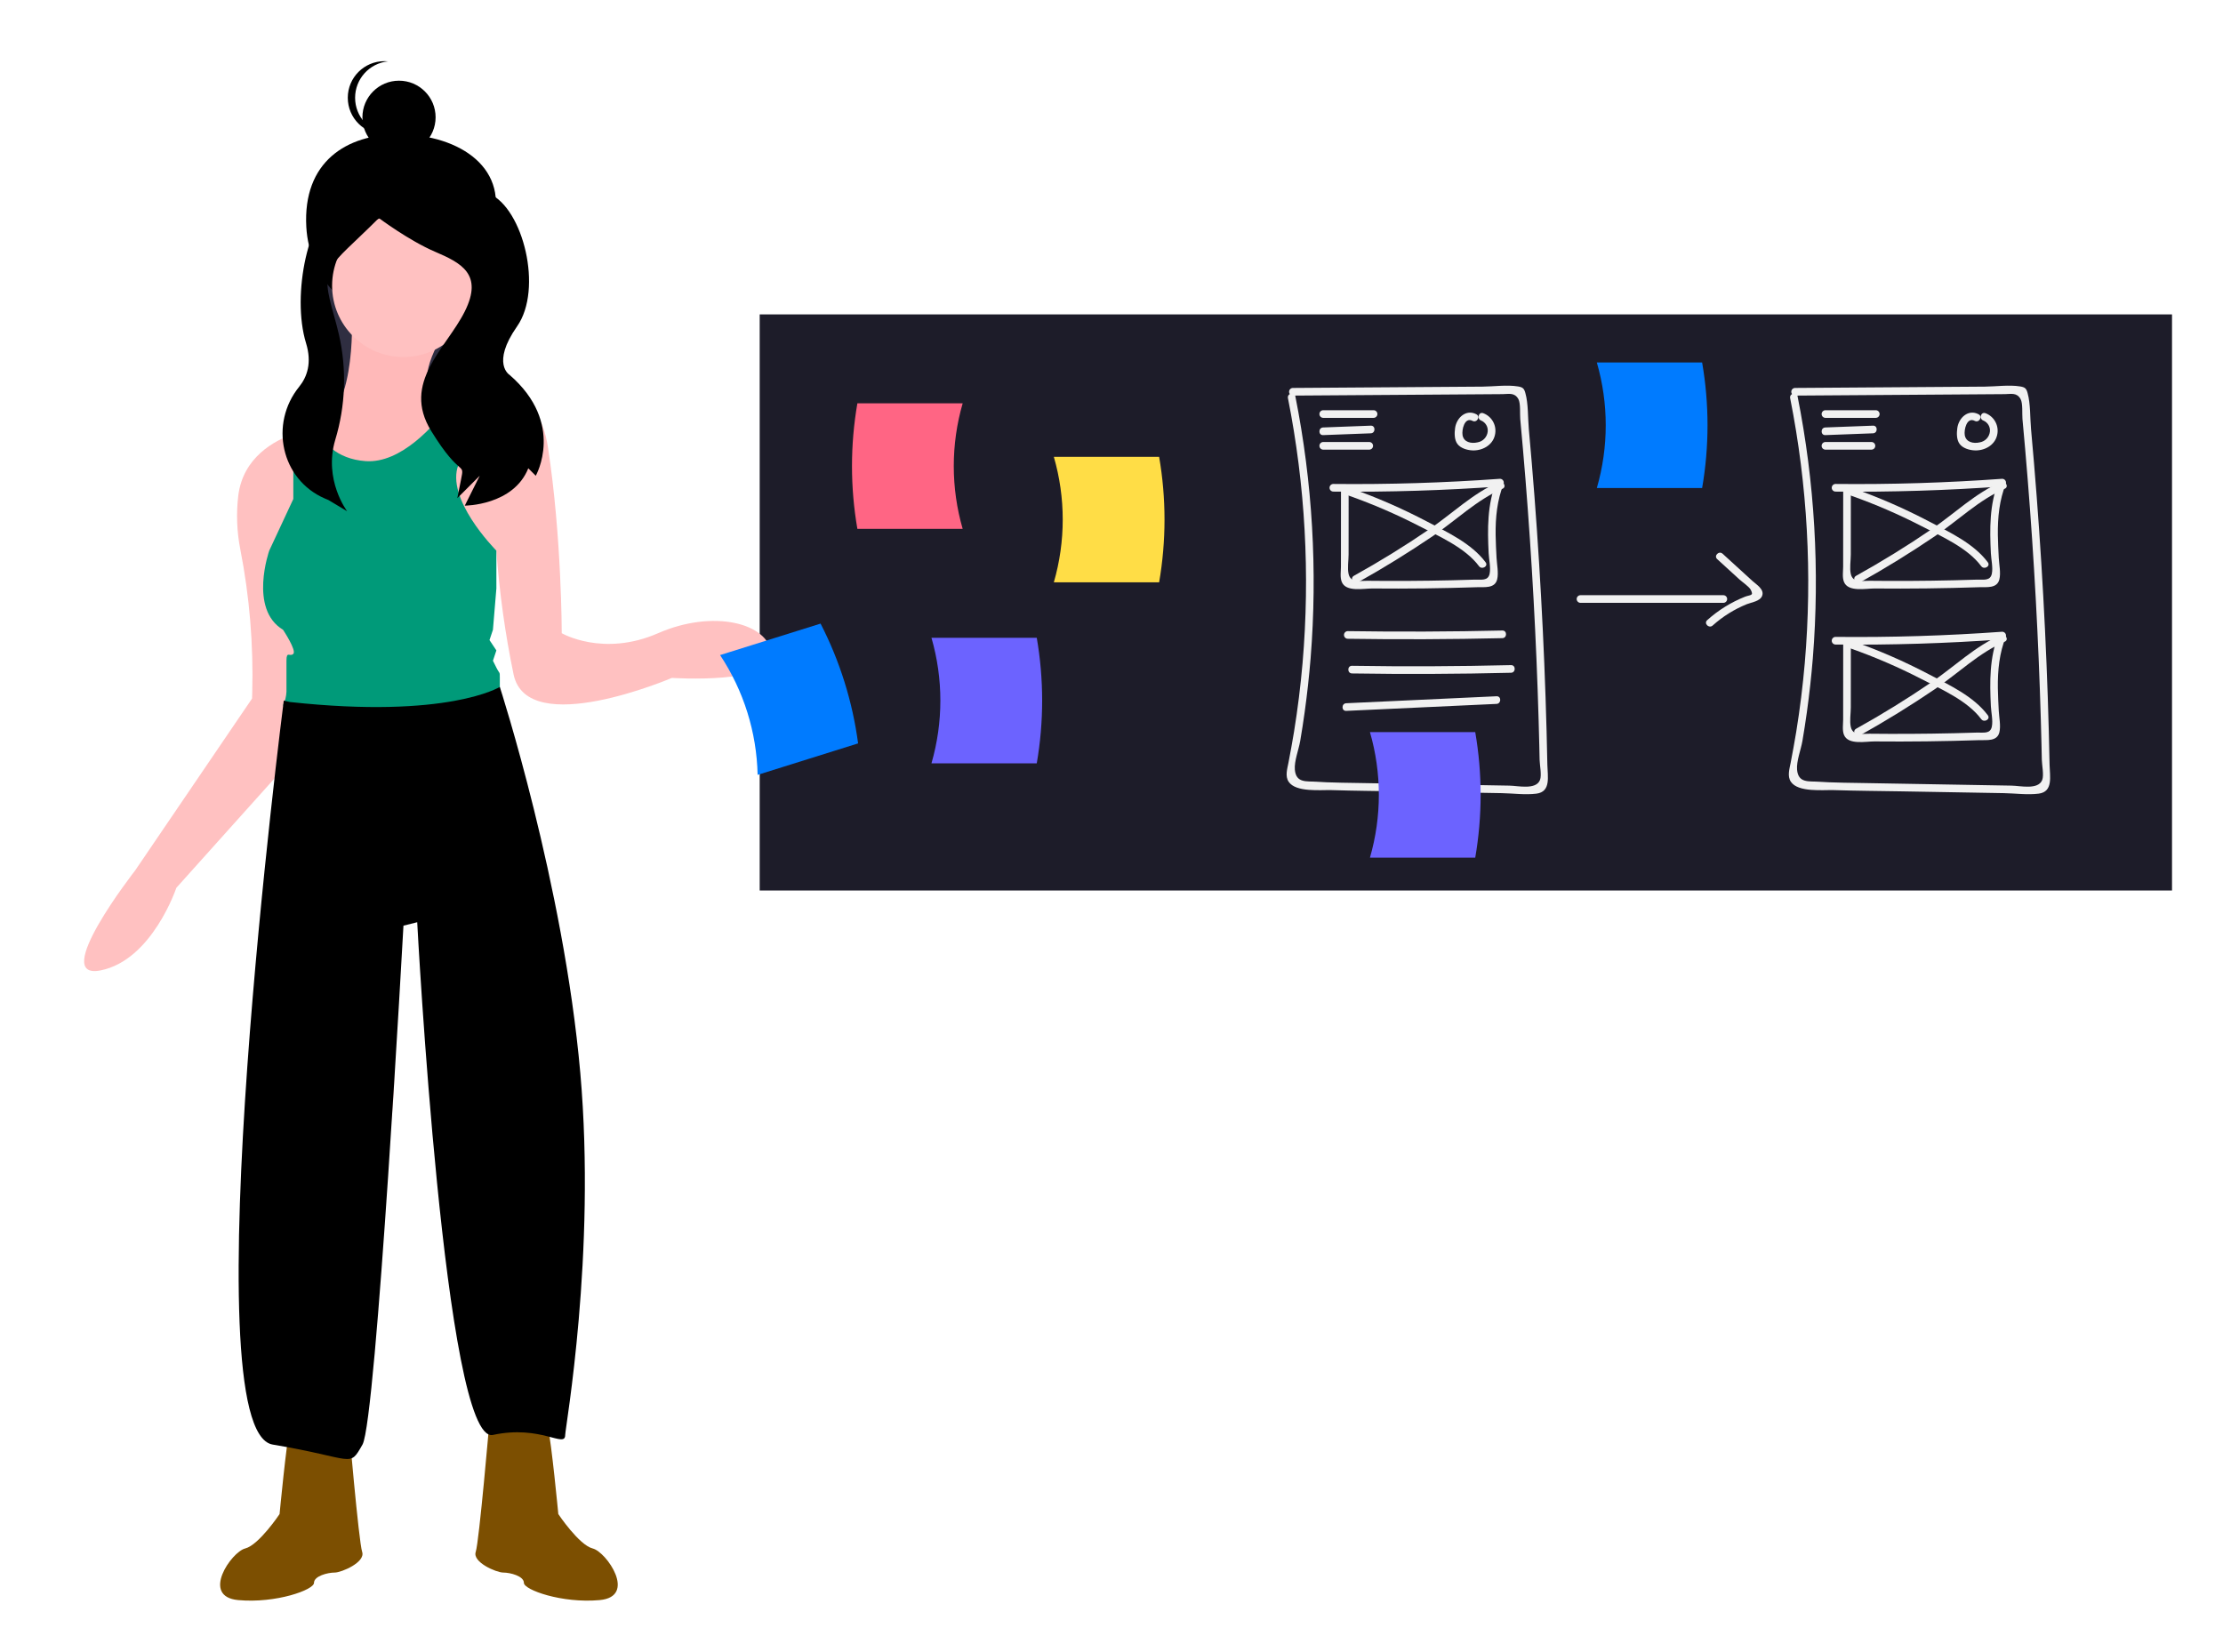 <?xml version="1.0" encoding="UTF-8"?>
<svg width="872px" height="648px" viewBox="0 0 872 648" version="1.1" xmlns="http://www.w3.org/2000/svg" xmlns:xlink="http://www.w3.org/1999/xlink">
    <!-- Generator: Sketch 61 (89581) - https://sketch.com -->
    <title>Artboard</title>
    <desc>Created with Sketch.</desc>
    <g id="Artboard" stroke="none" stroke-width="1" fill="none" fill-rule="evenodd">
        <g id="sprint" transform="translate(33, 24)" fill-rule="nonzero">
            <g id="Board" transform="translate(265, 99.338)">
                <rect id="Rectangle" fill="#1D1C29" x="0" y="0" width="554" height="226"></rect>
                <path d="M79.621,84.134 L38.317,84.134 C35.499,67.84 35.499,51.182 38.317,34.888 L79.621,34.888 C74.968,50.974 74.968,68.049 79.621,84.134 L79.621,84.134 Z" id="Path" fill="#FF6584"></path>
                <path d="M115.379,105.112 L156.683,105.112 C159.501,88.818 159.501,72.16 156.683,55.866 L115.379,55.866 C120.032,71.951 120.032,89.026 115.379,105.112 Z" id="Path" fill="#FFDD46"></path>
                <path d="M207.214,32.865 C213.998,67.046 215.929,102.013 212.951,136.733 C212.168,145.774 211.049,154.776 209.596,163.74 C208.933,167.815 208.177,171.871 207.401,175.926 C206.957,178.25 206.024,181.143 207.485,183.33 C210.331,187.589 220.082,186.478 224.38,186.617 C233.319,186.906 242.272,186.955 251.215,187.111 L278.12,187.58 L291.074,187.806 C295.488,187.883 300.322,188.568 304.701,188.003 C310.464,187.26 309.06,181.225 308.973,176.74 C308.8,167.876 308.564,159.013 308.264,150.151 C307.075,115.034 304.886,79.97 301.697,44.959 C301.291,40.492 301.545,35.148 300.341,30.829 C299.855,29.083 299.371,28.578 297.475,28.265 C293.131,27.546 287.955,28.303 283.56,28.334 L268.866,28.436 L209.107,28.852 C208.299,28.88 207.658,29.543 207.658,30.352 C207.658,31.16 208.299,31.824 209.107,31.852 L258.089,31.511 L279.642,31.361 L291.398,31.279 C293.814,31.262 296.072,30.531 297.587,33.189 C298.546,34.871 298.153,39.077 298.336,41.035 C301.263,72.423 303.386,103.873 304.705,135.384 C305.034,143.259 305.314,151.135 305.543,159.013 C305.638,162.295 305.725,165.578 305.803,168.861 C305.849,170.831 305.893,172.801 305.933,174.771 C305.975,176.802 306.816,180.784 306.078,182.65 C304.505,186.63 297.493,184.918 294.063,184.859 L282.106,184.65 L258.191,184.232 L234.275,183.815 C230.321,183.746 226.362,183.716 222.411,183.547 C221.1,183.491 219.787,183.429 218.478,183.335 C214.58,183.058 210.383,183.979 209.92,178.592 C209.634,175.267 211.452,170.682 212.02,167.356 C212.661,163.601 213.244,159.835 213.768,156.061 C214.747,149.009 215.528,141.934 216.11,134.835 C218.856,100.466 216.836,65.883 210.107,32.067 C209.733,30.175 206.84,30.976 207.214,32.865 L207.214,32.865 Z" id="Path" fill="#F1F1F1"></path>
                <path d="M404.214,32.865 C410.998,67.046 412.929,102.013 409.951,136.733 C409.168,145.774 408.049,154.776 406.596,163.74 C405.933,167.815 405.177,171.871 404.401,175.926 C403.957,178.25 403.024,181.143 404.485,183.33 C407.331,187.589 417.082,186.478 421.38,186.617 C430.319,186.906 439.272,186.955 448.215,187.111 L475.12,187.58 L488.074,187.806 C492.488,187.883 497.322,188.568 501.701,188.003 C507.464,187.26 506.06,181.225 505.973,176.74 C505.8,167.876 505.564,159.013 505.264,150.151 C504.075,115.034 501.886,79.97 498.697,44.959 C498.291,40.492 498.545,35.148 497.341,30.829 C496.855,29.083 496.371,28.578 494.475,28.265 C490.131,27.546 484.955,28.303 480.56,28.334 L465.866,28.436 L406.107,28.852 C405.299,28.88 404.658,29.543 404.658,30.352 C404.658,31.16 405.299,31.824 406.107,31.852 L455.089,31.511 L476.642,31.361 L488.398,31.279 C490.814,31.262 493.072,30.531 494.587,33.189 C495.546,34.871 495.153,39.077 495.336,41.035 C498.263,72.423 500.386,103.873 501.705,135.384 C502.034,143.259 502.314,151.135 502.543,159.013 C502.638,162.295 502.725,165.578 502.803,168.861 C502.849,170.831 502.893,172.801 502.933,174.771 C502.975,176.802 503.816,180.784 503.078,182.65 C501.505,186.63 494.493,184.918 491.063,184.859 L479.106,184.65 L455.191,184.232 L431.275,183.815 C427.321,183.746 423.362,183.716 419.411,183.547 C418.1,183.491 416.787,183.429 415.478,183.335 C411.58,183.058 407.383,183.979 406.92,178.592 C406.634,175.267 408.452,170.682 409.02,167.356 C409.661,163.601 410.244,159.835 410.768,156.061 C411.747,149.009 412.528,141.934 413.11,134.835 C415.856,100.466 413.836,65.883 407.107,32.067 C406.733,30.175 403.84,30.976 404.214,32.865 L404.214,32.865 Z" id="Path" fill="#F1F1F1"></path>
                <path d="M221.008,40.587 L240.85,40.587 C241.659,40.559 242.299,39.895 242.299,39.087 C242.299,38.278 241.659,37.615 240.85,37.587 L221.008,37.587 C220.2,37.615 219.559,38.278 219.559,39.087 C219.559,39.895 220.2,40.559 221.008,40.587 L221.008,40.587 Z" id="Path" fill="#F1F1F1"></path>
                <path d="M221.007,47.354 L239.71,46.647 C241.634,46.574 241.644,43.574 239.71,43.647 L221.007,44.354 C219.082,44.427 219.073,47.427 221.007,47.354 Z" id="Path" fill="#F1F1F1"></path>
                <path d="M221.008,53.059 L239.15,53.059 C239.958,53.031 240.599,52.368 240.599,51.559 C240.599,50.75 239.958,50.087 239.15,50.059 L221.008,50.059 C220.2,50.087 219.559,50.75 219.559,51.559 C219.559,52.368 220.2,53.031 221.008,53.059 L221.008,53.059 Z" id="Path" fill="#F1F1F1"></path>
                <path d="M281.127,39.178 C277.055,37.053 273.359,40.547 272.786,44.539 C272.505,46.491 272.445,49.159 273.688,50.817 C274.958,52.51 277.401,53.22 279.429,53.345 C283.301,53.584 287.422,51.424 288.374,47.458 C289.304,43.812 287.33,40.052 283.8,38.747 C281.972,38.114 281.187,41.011 283.003,41.64 C284.732,42.359 285.778,44.134 285.57,45.995 C285.325,48.136 283.687,49.854 281.56,50.201 C279.084,50.77 276.182,50.159 275.704,47.366 C275.345,45.276 276.48,40.134 279.613,41.769 C281.322,42.661 282.841,40.073 281.127,39.178 L281.127,39.178 Z" id="Path" fill="#F1F1F1"></path>
                <path d="M418.008,40.587 L437.85,40.587 C438.659,40.559 439.299,39.895 439.299,39.087 C439.299,38.278 438.659,37.615 437.85,37.587 L418.008,37.587 C417.2,37.615 416.559,38.278 416.559,39.087 C416.559,39.895 417.2,40.559 418.008,40.587 L418.008,40.587 Z" id="Path" fill="#F1F1F1"></path>
                <path d="M418.007,47.354 L436.71,46.647 C438.634,46.574 438.644,43.574 436.71,43.647 L418.007,44.354 C416.082,44.427 416.073,47.427 418.007,47.354 Z" id="Path" fill="#F1F1F1"></path>
                <path d="M418.008,53.059 L436.15,53.059 C436.958,53.031 437.599,52.368 437.599,51.559 C437.599,50.75 436.958,50.087 436.15,50.059 L418.008,50.059 C417.2,50.087 416.559,50.75 416.559,51.559 C416.559,52.368 417.2,53.031 418.008,53.059 L418.008,53.059 Z" id="Path" fill="#F1F1F1"></path>
                <path d="M478.127,39.178 C474.055,37.053 470.359,40.547 469.786,44.539 C469.505,46.491 469.445,49.159 470.688,50.817 C471.958,52.51 474.401,53.22 476.429,53.345 C480.301,53.584 484.422,51.424 485.374,47.458 C486.304,43.812 484.33,40.052 480.8,38.747 C478.972,38.114 478.187,41.011 480.003,41.64 C481.732,42.359 482.778,44.134 482.57,45.995 C482.325,48.136 480.687,49.854 478.56,50.201 C476.084,50.77 473.182,50.159 472.704,47.366 C472.345,45.276 473.48,40.134 476.613,41.769 C478.322,42.661 479.841,40.073 478.127,39.178 L478.127,39.178 Z" id="Path" fill="#F1F1F1"></path>
                <path d="M224.976,69.511 C246.802,69.74 268.605,69.066 290.386,67.489 L288.939,65.59 C285.374,74.624 285.472,84.146 285.945,93.703 C286.063,96.097 286.814,99.326 286.329,101.698 C285.718,104.68 283.04,103.967 280.378,104.053 C274.513,104.243 268.647,104.379 262.779,104.462 C257.238,104.54 251.697,104.571 246.155,104.554 C243.547,104.546 240.939,104.528 238.331,104.499 C235.269,104.465 231.788,105.354 230.997,101.807 C230.491,99.535 231.001,96.546 231.002,94.21 L231.008,85.663 L231.019,68.569 C230.991,67.761 230.328,67.12 229.519,67.12 C228.711,67.12 228.047,67.761 228.019,68.569 L228.005,89.462 L227.999,98.958 C227.998,100.844 227.606,103.123 228.31,104.914 C229.93,109.033 236.931,107.488 240.287,107.519 C247.132,107.582 253.978,107.571 260.824,107.488 C267.669,107.405 274.513,107.249 281.355,107.021 C284.303,106.923 288.382,107.594 289.276,103.958 C289.903,101.41 289.172,98.086 289.038,95.486 C288.886,92.517 288.722,89.549 288.682,86.576 C288.589,79.635 289.269,72.883 291.832,66.388 C291.954,65.937 291.859,65.455 291.576,65.083 C291.293,64.711 290.853,64.492 290.386,64.489 C268.616,66.066 246.813,66.74 224.976,66.511 C224.168,66.539 223.527,67.202 223.527,68.011 C223.527,68.819 224.168,69.483 224.976,69.511 L224.976,69.511 Z" id="Path" fill="#F1F1F1"></path>
                <path d="M231.196,71.141 C240.539,74.447 249.647,78.381 258.46,82.914 C266.366,87 276.717,91.464 282.158,98.766 C283.298,100.297 285.903,98.803 284.748,97.252 C279.192,89.795 269.626,85.407 261.591,81.168 C252.047,76.16 242.156,71.842 231.994,68.248 C230.172,67.599 229.388,70.497 231.196,71.141 L231.196,71.141 Z" id="Path" fill="#F1F1F1"></path>
                <path d="M289.876,65.798 C279.962,70.038 271.563,78.205 262.704,84.257 C253.114,90.808 243.239,96.905 233.079,102.547 C231.393,103.488 232.904,106.08 234.593,105.137 C244.732,99.475 254.607,93.379 264.218,86.848 C273.076,80.797 281.479,72.627 291.39,68.389 C293.16,67.632 291.633,65.047 289.876,65.798 L289.876,65.798 Z" id="Path" fill="#F1F1F1"></path>
                <path d="M421.976,69.511 C443.802,69.74 465.605,69.066 487.386,67.489 L485.939,65.59 C482.374,74.624 482.472,84.146 482.945,93.703 C483.063,96.097 483.814,99.326 483.329,101.698 C482.718,104.68 480.04,103.967 477.378,104.053 C471.513,104.243 465.647,104.379 459.779,104.462 C454.238,104.54 448.697,104.571 443.155,104.554 C440.547,104.546 437.939,104.528 435.331,104.499 C432.269,104.465 428.788,105.354 427.997,101.807 C427.491,99.535 428.001,96.546 428.002,94.21 L428.008,85.663 L428.019,68.569 C427.991,67.761 427.328,67.12 426.519,67.12 C425.711,67.12 425.047,67.761 425.019,68.569 L425.005,89.462 L424.999,98.958 C424.998,100.844 424.606,103.123 425.31,104.914 C426.93,109.033 433.931,107.488 437.287,107.519 C444.132,107.582 450.978,107.571 457.824,107.488 C464.669,107.405 471.513,107.249 478.355,107.021 C481.303,106.923 485.382,107.594 486.276,103.958 C486.903,101.41 486.172,98.086 486.038,95.486 C485.886,92.517 485.722,89.549 485.682,86.576 C485.589,79.635 486.269,72.883 488.832,66.388 C488.954,65.937 488.859,65.455 488.576,65.083 C488.293,64.711 487.853,64.492 487.386,64.489 C465.616,66.066 443.813,66.74 421.976,66.511 C421.168,66.539 420.527,67.202 420.527,68.011 C420.527,68.819 421.168,69.483 421.976,69.511 L421.976,69.511 Z" id="Path" fill="#F1F1F1"></path>
                <path d="M428.196,71.141 C437.539,74.447 446.647,78.381 455.46,82.914 C463.366,87 473.717,91.464 479.158,98.766 C480.298,100.297 482.903,98.803 481.748,97.252 C476.192,89.795 466.626,85.407 458.591,81.168 C449.047,76.16 439.156,71.842 428.994,68.248 C427.172,67.599 426.388,70.497 428.196,71.141 L428.196,71.141 Z" id="Path" fill="#F1F1F1"></path>
                <path d="M486.876,65.798 C476.962,70.038 468.563,78.205 459.704,84.257 C450.114,90.808 440.239,96.905 430.079,102.547 C428.393,103.488 429.904,106.08 431.593,105.137 C441.732,99.475 451.607,93.379 461.218,86.848 C470.076,80.797 478.479,72.627 488.39,68.389 C490.16,67.632 488.633,65.047 486.876,65.798 L486.876,65.798 Z" id="Path" fill="#F1F1F1"></path>
                <path d="M421.976,129.511 C443.802,129.74 465.605,129.066 487.386,127.489 L485.939,125.59 C482.374,134.624 482.472,144.146 482.945,153.703 C483.063,156.097 483.814,159.326 483.329,161.698 C482.718,164.68 480.04,163.967 477.378,164.053 C471.513,164.243 465.647,164.379 459.779,164.462 C454.238,164.54 448.697,164.571 443.155,164.554 C440.547,164.546 437.939,164.528 435.331,164.499 C432.269,164.465 428.788,165.354 427.997,161.807 C427.491,159.535 428.001,156.546 428.002,154.21 L428.008,145.663 L428.019,128.569 C427.991,127.761 427.328,127.12 426.519,127.12 C425.711,127.12 425.047,127.761 425.019,128.569 L425.005,149.462 L424.999,158.958 C424.998,160.844 424.606,163.123 425.31,164.914 C426.93,169.033 433.931,167.488 437.287,167.519 C444.132,167.582 450.978,167.571 457.824,167.488 C464.669,167.405 471.513,167.249 478.355,167.021 C481.303,166.923 485.382,167.594 486.276,163.958 C486.903,161.41 486.172,158.086 486.038,155.486 C485.886,152.517 485.722,149.549 485.682,146.576 C485.589,139.636 486.269,132.883 488.832,126.388 C488.954,125.937 488.859,125.455 488.576,125.083 C488.293,124.711 487.853,124.492 487.386,124.489 C465.616,126.066 443.813,126.74 421.976,126.511 C421.168,126.539 420.527,127.202 420.527,128.011 C420.527,128.819 421.168,129.483 421.976,129.511 L421.976,129.511 Z" id="Path" fill="#F1F1F1"></path>
                <path d="M428.196,131.141 C437.539,134.447 446.647,138.381 455.46,142.914 C463.366,147 473.717,151.464 479.158,158.766 C480.298,160.297 482.903,158.803 481.748,157.252 C476.192,149.795 466.626,145.407 458.591,141.168 C449.047,136.16 439.156,131.842 428.994,128.248 C427.172,127.599 426.388,130.497 428.196,131.141 Z" id="Path" fill="#F1F1F1"></path>
                <path d="M486.876,125.798 C476.962,130.038 468.563,138.205 459.704,144.257 C450.114,150.808 440.239,156.905 430.079,162.547 C428.393,163.488 429.904,166.08 431.593,165.137 C441.732,159.475 451.607,153.379 461.218,146.848 C470.076,140.797 478.479,132.627 488.39,128.389 C490.16,127.632 488.633,125.047 486.876,125.798 L486.876,125.798 Z" id="Path" fill="#F1F1F1"></path>
                <path d="M230.647,127.249 C250.87,127.557 271.092,127.476 291.313,127.007 C293.24,126.963 293.247,123.963 291.313,124.007 C271.093,124.476 250.871,124.557 230.647,124.249 C229.839,124.277 229.198,124.941 229.198,125.749 C229.198,126.558 229.839,127.221 230.647,127.249 Z" id="Path" fill="#F1F1F1"></path>
                <path d="M232.348,140.851 C253.137,141.182 273.926,141.093 294.714,140.583 C296.641,140.536 296.649,137.535 294.714,137.583 C273.928,138.093 253.14,138.182 232.348,137.851 C230.417,137.82 230.416,140.82 232.348,140.851 Z" id="Path" fill="#F1F1F1"></path>
                <path d="M230.072,155.537 L289.038,152.799 C290.96,152.709 290.971,149.709 289.038,149.799 L230.072,152.537 C228.15,152.626 228.139,155.627 230.072,155.537 Z" id="Path" fill="#F1F1F1"></path>
                <path d="M321.921,113.154 L378.047,113.154 C378.855,113.126 379.496,112.462 379.496,111.654 C379.496,110.845 378.855,110.182 378.047,110.154 L321.921,110.154 C321.113,110.182 320.472,110.845 320.472,111.654 C320.472,112.462 321.113,113.126 321.921,113.154 L321.921,113.154 Z" id="Path" fill="#F1F1F1"></path>
                <path d="M375.588,96.002 L384.357,104.006 C385.36,104.921 388.119,106.811 388.742,108.008 C390.03,110.483 388.646,109.918 386.438,110.776 C381.014,112.934 376.015,116.038 371.675,119.943 C370.223,121.222 372.352,123.337 373.796,122.064 C377.755,118.507 382.302,115.665 387.236,113.668 C389.005,112.969 392.361,112.559 393.202,110.452 C394.23,107.873 390.954,105.97 389.402,104.553 L377.71,93.881 C376.286,92.581 374.159,94.697 375.588,96.002 L375.588,96.002 Z" id="Path" fill="#F1F1F1"></path>
                <path d="M239.379,213.112 L280.683,213.112 C283.501,196.818 283.501,180.16 280.683,163.866 L239.379,163.866 C244.032,179.951 244.032,197.026 239.379,213.112 L239.379,213.112 Z" id="Path" fill="#6C63FF"></path>
                <path d="M67.379,176.112 L108.683,176.112 C111.501,159.818 111.501,143.16 108.683,126.866 L67.379,126.866 C72.032,142.951 72.032,160.026 67.379,176.112 Z" id="Path" fill="#6C63FF"></path>
                <path d="M328.379,68.112 L369.683,68.112 C372.501,51.818 372.501,35.16 369.683,18.866 L328.379,18.866 C333.032,34.951 333.032,52.026 328.379,68.112 L328.379,68.112 Z" id="Path" fill="#007BFF"></path>
            </g>
            <g id="Woman">
                <rect id="Rectangle" fill="#2F2E41" x="93.519" y="60.228" width="59.473" height="86.672"></rect>
                <path d="M105.013,100.209 C105.013,100.209 107.25,143 87.465,144.755 C73.621,145.982 114.462,183.901 114.462,183.901 L149.558,135.306 C149.558,135.306 123.25,138 140.109,108.308 L105.013,100.209 Z" id="Path" fill="#FFB8B8"></path>
                <path d="M149.56,135.31 L138.47,150.67 L114.46,183.9 C114.46,183.9 94.41,165.28 87.17,153.72 C84.45,149.37 83.53,146.02 86.17,145.03 C86.182,145.022 86.196,145.019 86.21,145.02 C86.589,144.878 86.987,144.791 87.39,144.76 C87.413,144.755 87.437,144.751 87.46,144.75 C88.613,144.653 89.747,144.397 90.83,143.99 C106.99,137.95 105.01,100.21 105.01,100.21 L140.11,108.31 C128.86,128.12 136.83,133.52 143.38,134.91 C144.818,135.21 146.282,135.364 147.75,135.37 C148.86,135.38 149.56,135.31 149.56,135.31 Z" id="Path" fill="#FFC1C1" opacity="0.1"></path>
                <path d="M159.877,65.065 C153.451,84.09 143.598,101.425 123.517,101.425 C103.436,101.425 88.289,85.114 87.157,65.065 C85.711,39.446 102.973,28.599 123.517,28.705 C147.787,28.831 167.503,42.487 159.877,65.065 Z" id="Path" fill="#000000"></path>
                <path d="M73.966,374.231 L83.415,440.375 C83.415,440.375 75.316,480.871 79.365,509.218 L83.415,538.915 L102.313,538.915 L107.713,507.868 C107.713,507.868 113.112,475.471 113.112,460.623 C113.112,460.623 127.961,393.13 118.512,379.631 L73.966,374.231 Z" id="Path" fill="#FFC1C1"></path>
                <path d="M188.704,370.182 L179.255,440.375 C179.255,440.375 187.355,480.871 183.305,509.218 L179.255,538.915 L160.357,538.915 L154.958,507.868 C154.958,507.868 149.558,475.471 149.558,460.623 C149.558,460.623 134.71,389.08 144.159,375.581 L188.704,370.182 Z" id="Path" fill="#FFC1C1"></path>
                <path d="M169.806,534.865 C169.806,534.865 180.605,530.816 181.955,536.215 C183.305,541.615 186.005,569.962 186.005,569.962 C186.005,569.962 194.104,582.11 199.503,583.46 C204.903,584.81 217.052,602.358 202.203,603.708 C187.355,605.058 172.506,599.659 172.506,596.959 C172.506,594.259 167.107,592.909 164.407,592.909 C161.707,592.909 152.258,588.86 153.608,584.81 C154.958,580.761 159.007,533.515 159.007,533.515 L169.806,534.865 Z" id="Path" fill="#7C4F01"></path>
                <path d="M92.864,534.865 C92.864,534.865 82.065,530.816 80.715,536.215 C79.366,541.615 76.666,569.962 76.666,569.962 C76.666,569.962 68.567,582.11 63.167,583.46 C57.768,584.81 45.619,602.358 60.467,603.708 C75.316,605.058 90.164,599.659 90.164,596.959 C90.164,594.259 95.564,592.909 98.264,592.909 C100.963,592.909 110.412,588.86 109.062,584.81 C107.713,580.761 103.663,533.515 103.663,533.515 L92.864,534.865 Z" id="Path" fill="#7C4F01"></path>
                <circle id="Oval" fill="#FFC1C1" cx="125.261" cy="88.06" r="27.99"></circle>
                <path d="M230.55,241.94 C230.55,241.94 173.86,266.24 168.46,240.59 C165.14,224.56 162.885,208.328 161.71,192 C161.705,191.995 161.698,191.991 161.69,191.99 C160.9,191.51 132.97,174.37 138.47,150.67 C139.751,145.536 142.155,140.751 145.51,136.66 C145.51,136.66 146.34,136.12 147.75,135.37 C149.403,134.487 151.11,133.709 152.86,133.04 C162.39,129.41 178.24,127.36 181.95,151.5 C187.35,186.6 187.35,224.4 187.35,224.4 C187.35,224.4 203.55,233.85 225.15,224.4 C246.75,214.95 268.35,220.35 269.7,232.5 C271.05,244.64 230.55,241.94 230.55,241.94 Z" id="Path" fill="#FFC1C1"></path>
                <path d="M87.46,144.75 L87.17,153.72 L83.95,254.84 L83.41,271.64 L36.17,324.29 C36.17,324.29 26.72,352.63 6.47,356.68 C-13.78,360.73 19.97,317.54 19.97,317.54 L65.87,250.04 L65.94,247.77 C66.457,228.858 64.881,209.946 61.24,191.38 C59.893,184.469 59.633,177.391 60.47,170.4 C62.35,155.34 74.74,148.81 82.06,146.24 C83.406,145.758 84.778,145.354 86.17,145.03 C86.182,145.022 86.196,145.019 86.21,145.02 C86.82,144.87 87.23,144.79 87.39,144.76 C87.413,144.755 87.437,144.75 87.46,144.75 L87.46,144.75 Z" id="Path" fill="#FFC1C1"></path>
                <path d="M163.06,241.94 L163.06,247.34 C143.38,271.39 99.82,260.03 83.95,254.84 C80.22,253.62 78.02,252.74 78.02,252.74 C78.828,251.049 79.287,249.212 79.37,247.34 L79.37,235.2 C79.37,231.15 80.71,233.85 82.06,232.5 C83.41,231.15 78.02,223.05 78.02,223.05 C64.52,214.95 72.62,192 72.62,192 L82.06,171.75 L82.06,146.24 C83.406,145.758 84.778,145.354 86.17,145.03 C86.182,145.022 86.196,145.019 86.21,145.02 C86.589,144.878 86.987,144.791 87.39,144.76 C87.413,144.755 87.437,144.751 87.46,144.75 C88.613,144.653 89.747,144.397 90.83,143.99 C93.36,149.21 98.86,156.08 110.41,156.9 C124.24,157.89 137.35,142.98 143.38,134.91 C144.818,135.21 146.282,135.364 147.75,135.37 C149.403,134.487 151.11,133.709 152.86,133.04 L146.86,158.25 C141.55,171.52 161.02,191.3 161.69,191.99 C161.698,191.991 161.705,191.995 161.71,192 L161.71,206.85 L160.36,223.05 L159.01,227.1 L161.71,231.15 L160.36,235.2 L161.71,237.9 C163.06,240.59 163.06,239.25 163.06,241.94 Z" id="Path" fill="#009A79"></path>
                <path d="M80.715,251.394 L78.311,250.849 C78.311,250.849 41.569,537.294 73.966,542.694 C106.363,548.093 103.794,552.143 109.194,542.694 C114.593,533.245 125.261,339.135 125.261,339.135 L130.66,337.785 C130.66,337.785 141.459,542.964 160.357,538.915 C179.255,534.865 188.704,544.314 188.704,538.915 C188.704,536.274 200.9,468.001 194.632,396.915 C188.082,322.637 163.057,245.468 163.057,245.468 C163.057,245.468 142.809,258.143 80.715,251.394 Z" id="Path" fill="#000000"></path>
                <circle id="Oval" fill="#000000" cx="123.517" cy="22.007" r="14.353"></circle>
                <path d="M106.294,14.353 C106.295,6.982 111.878,0.81 119.211,0.072 C118.739,0.026 118.261,0 117.776,0 C109.849,0 103.423,6.426 103.423,14.353 C103.423,22.279 109.849,28.705 117.776,28.705 C118.261,28.705 118.739,28.68 119.211,28.633 C111.878,27.895 106.295,21.723 106.294,14.353 L106.294,14.353 Z" id="Path" fill="#000000"></path>
                <path d="M111.96,52.02 C111.96,52.02 111.66,50.351 99.939,54.747 C88.218,59.142 81.192,91.578 87.052,110.625 C89.414,118.3 87.493,123.835 84.357,127.707 C72.59,142.238 77.222,164.062 94.362,171.535 C94.846,171.745 95.34,171.954 95.843,172.16 L103.169,176.555 C103.169,176.555 93.83,164.268 98.504,148.55 C102.562,135.157 103.063,120.939 99.958,107.294 C99.422,104.992 98.813,102.619 98.121,100.198 C92.26,79.686 95.111,82.055 115.622,61.543 C115.622,61.543 127.343,70.334 137.599,74.729 C147.855,79.124 156.646,83.52 149.32,98.171 C141.995,112.822 124.413,126.008 136.134,145.055 C147.855,164.102 149.32,156.776 147.855,164.102 L147.855,164.102 L146.39,171.427 L155.181,162.637 L149.32,174.358 C149.32,174.358 168.367,174.358 174.228,159.706 L177.158,162.637 C177.158,162.637 188.879,142.125 166.902,123.078 C166.902,123.078 159.576,118.683 169.832,104.032 C180.088,89.38 172.211,57.88 159.025,52.02 C145.839,46.159 111.96,52.02 111.96,52.02 Z" id="Path" fill="#000000"></path>
                <path d="M264.187,279.976 L303.601,267.628 C301.42,251.236 296.44,235.341 288.879,220.634 L249.464,232.981 C258.714,246.94 263.818,263.235 264.187,279.976 L264.187,279.976 Z" id="Path" fill="#007BFF"></path>
            </g>
        </g>
    </g>
</svg>